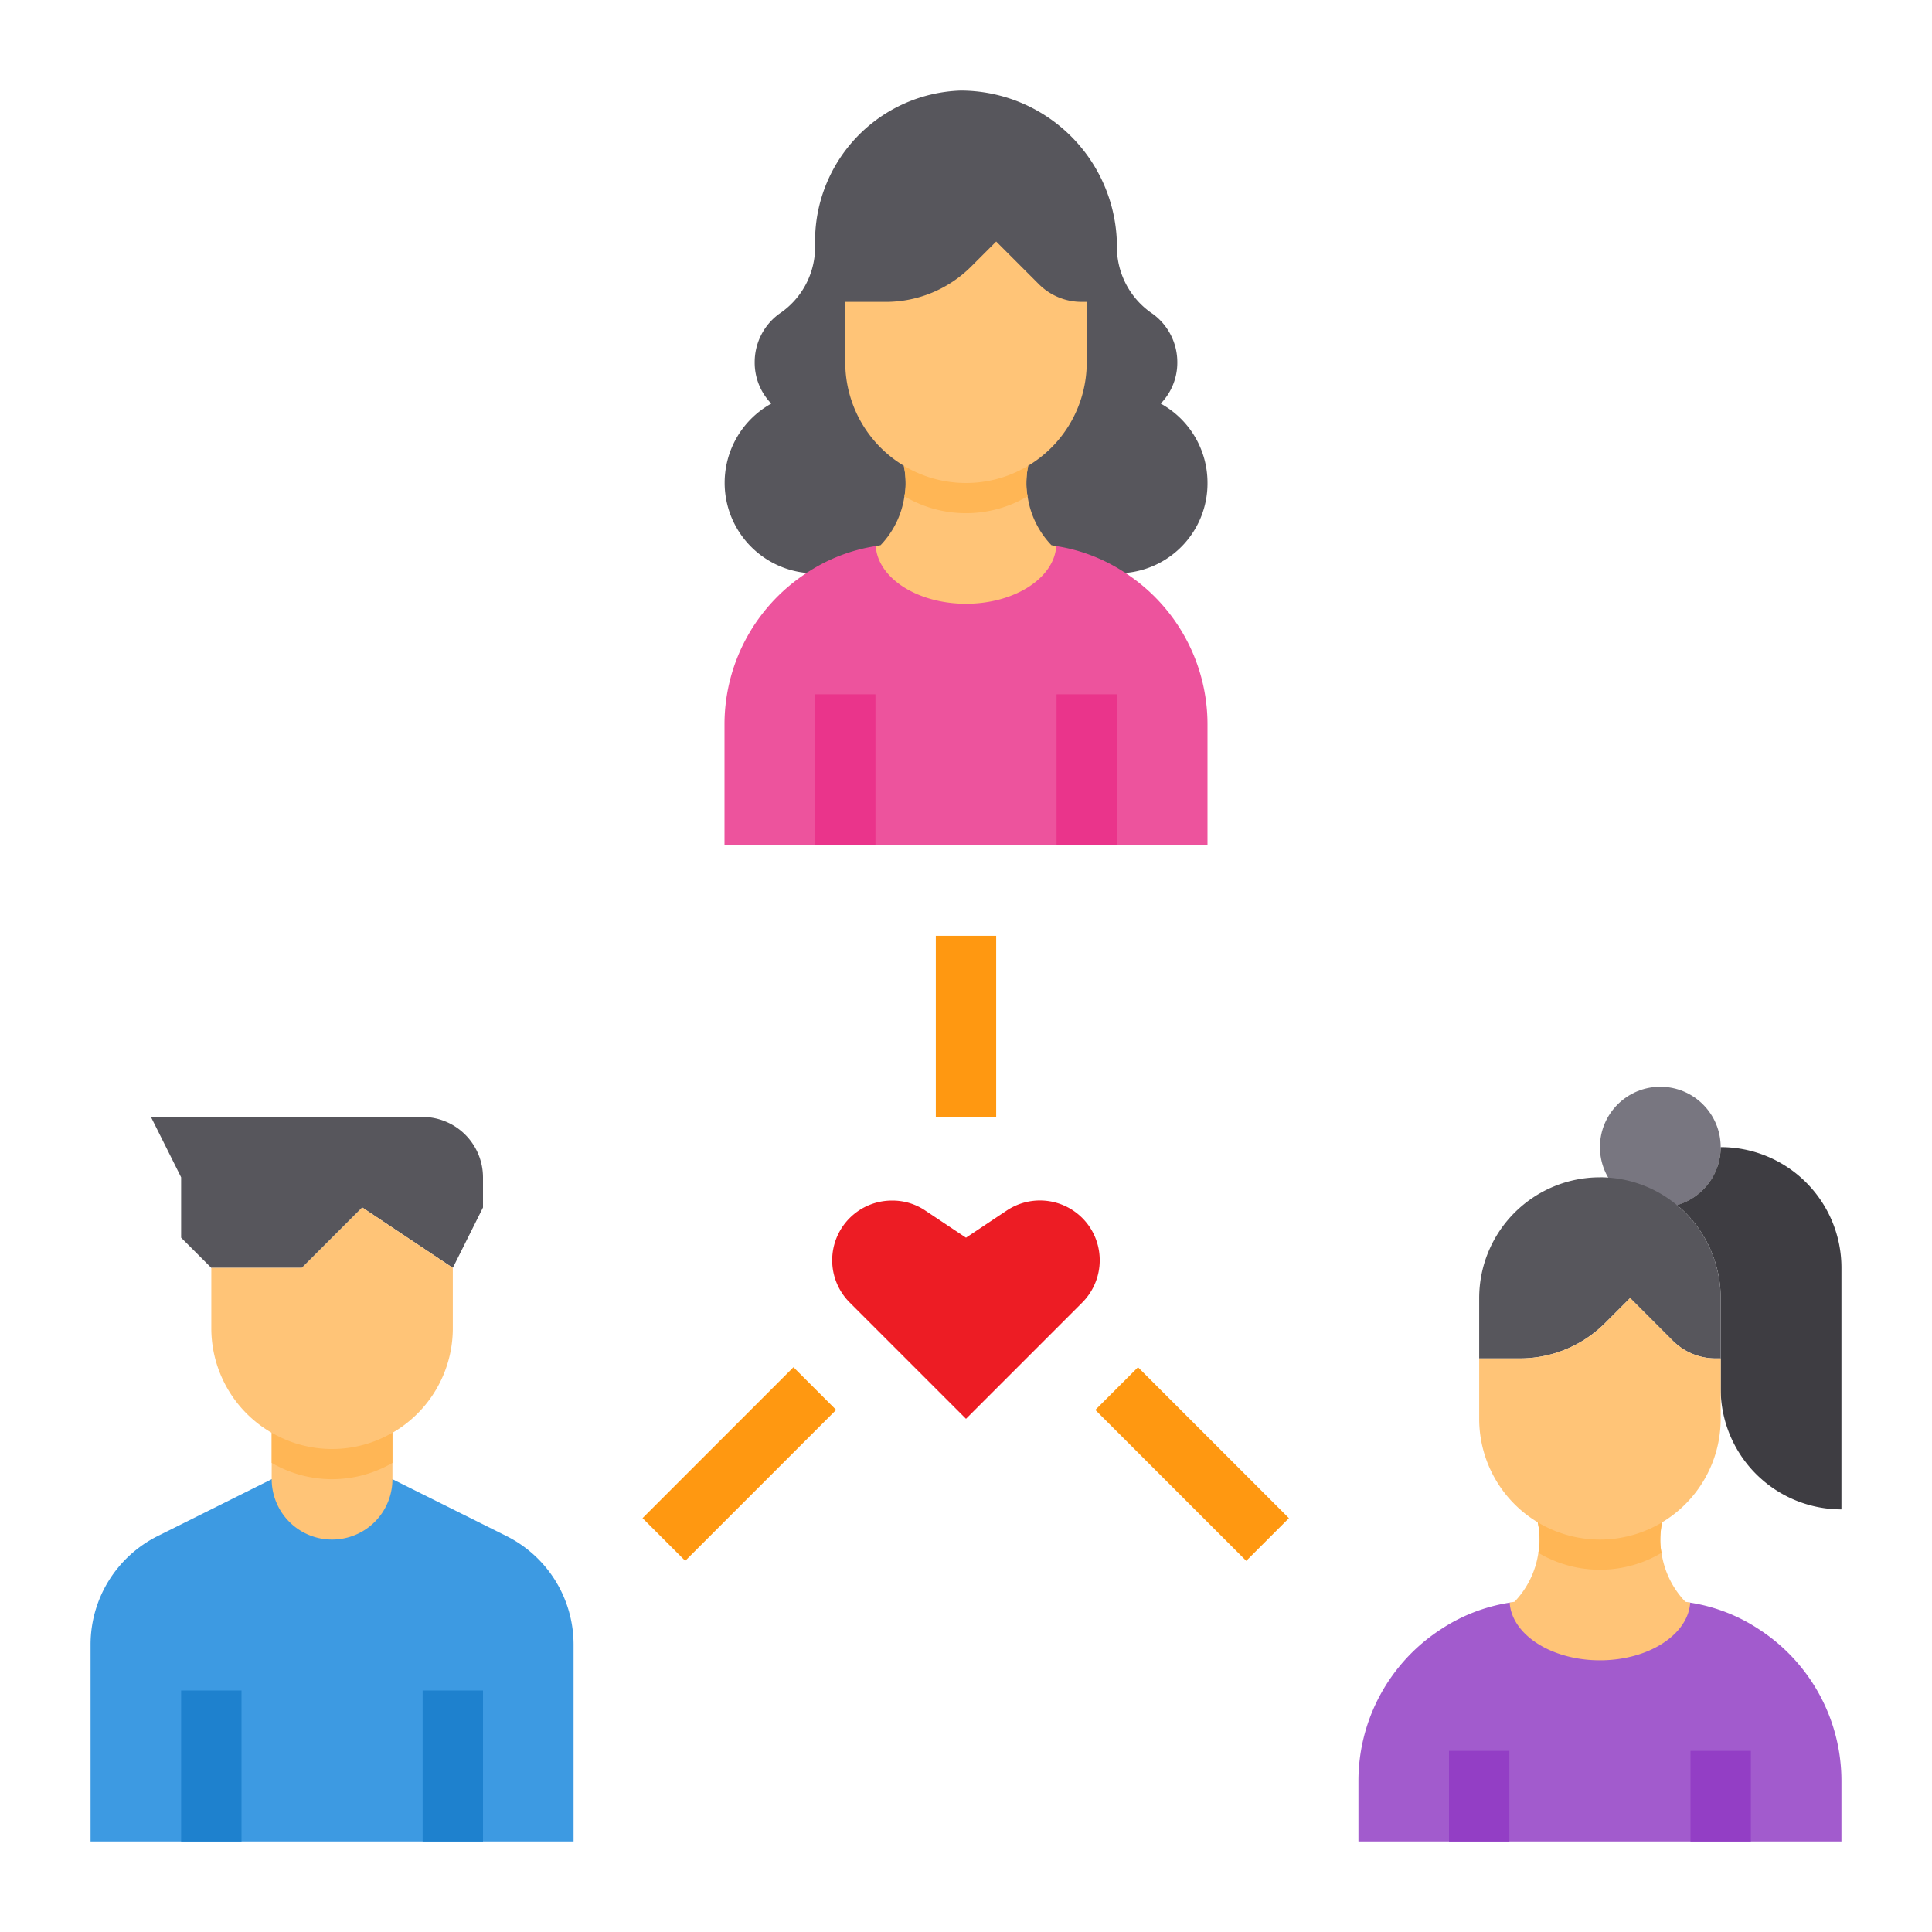 <svg height="512" viewBox="0 0 64 64" width="512" xmlns="http://www.w3.org/2000/svg"><g id="Business-Connection"><circle cx="55" cy="38" fill="#787680" r="2"/><path d="m40 16a2.977 2.977 0 0 1 -2.72 2.98c-.68-.45-9.88-.45-10.56 0a3 3 0 0 1 -1.17-5.61 1.944 1.944 0 0 1 -.55-1.37 1.979 1.979 0 0 1 .82-1.61 2.659 2.659 0 0 0 1.18-2.13v-.26a4.99 4.99 0 0 1 4.82-5 5.182 5.182 0 0 1 5.18 5.24v.03a2.67 2.67 0 0 0 1.19 2.13 1.979 1.979 0 0 1 .81 1.6 1.944 1.944 0 0 1 -.55 1.37 2.992 2.992 0 0 1 1.55 2.63z" fill="#57565c"/><path d="m49 61h-4v-2a5.984 5.984 0 0 1 2.72-5.02 5.715 5.715 0 0 1 2.29-.89h5.98a5.715 5.715 0 0 1 2.29.89 5.984 5.984 0 0 1 2.72 5.02v2z" fill="#a25bcd"/><path d="m61 42v8a4 4 0 0 1 -4-4v-3a4.025 4.025 0 0 0 -1.17-2.83 3.329 3.329 0 0 0 -.28-.25 2 2 0 0 0 1.45-1.92 3.995 3.995 0 0 1 4 4z" fill="#3e3d42"/><path d="m57 43v2h-.17a2.006 2.006 0 0 1 -1.42-.59l-1.41-1.41-.83.83a4 4 0 0 1 -2.83 1.17h-1.34v-2a4 4 0 0 1 4-4 2.62 2.62 0 0 1 .28.01 3.985 3.985 0 0 1 2.27.91 3.329 3.329 0 0 1 .28.25 4.025 4.025 0 0 1 1.17 2.83z" fill="#57565c"/><path d="m55.99 53.09c-.07 1.06-1.38 1.91-2.99 1.91s-2.92-.85-2.99-1.91l.16-.03a2.955 2.955 0 0 0 .79-1.62 2.119 2.119 0 0 0 .04-.44 2.76 2.76 0 0 0 -.06-.57h4.12a2.76 2.76 0 0 0 -.06.57 2.119 2.119 0 0 0 .04.44 2.955 2.955 0 0 0 .79 1.62z" fill="#ffc477"/><path d="m36 28h-12v-4a5.984 5.984 0 0 1 2.72-5.02 5.715 5.715 0 0 1 2.29-.89h5.98a5.715 5.715 0 0 1 2.29.89 5.984 5.984 0 0 1 2.72 5.02v4z" fill="#ed539d"/><path d="m36.1 40.65a1.988 1.988 0 0 1 -.25 2.5l-3.85 3.85-3.85-3.85a1.978 1.978 0 0 1 1.4-3.38 1.94 1.94 0 0 1 1.1.33l1.35.9 1.35-.9a1.983 1.983 0 0 1 2.75.55z" fill="#ed1c24"/><path d="m34.99 18.09c-.07 1.06-1.38 1.91-2.99 1.91s-2.92-.85-2.99-1.91l.16-.03a2.955 2.955 0 0 0 .79-1.62 2.119 2.119 0 0 0 .04-.44 2.76 2.76 0 0 0 -.06-.57h4.12a2.76 2.76 0 0 0 -.06.57 2.119 2.119 0 0 0 .04.44 2.955 2.955 0 0 0 .79 1.62z" fill="#ffc477"/><path d="m15 61h-12v-6.53a4.02 4.02 0 0 1 2.21-3.58l3.79-1.89h4l3.79 1.89a4.02 4.02 0 0 1 2.21 3.58v6.53z" fill="#3d9ae2"/><path d="m16 39v1l-1 2-3-2-2 2h-3l-1-1v-2l-1-2h9a2.006 2.006 0 0 1 2 2z" fill="#57565c"/><path d="m15 42v2a4 4 0 0 1 -8 0v-2h3l2-2z" fill="#ffc477"/><path d="m13 47v2a2 2 0 0 1 -4 0v-2z" fill="#ffc477"/><path d="m13 47.46v1a3.974 3.974 0 0 1 -4 0v-1a3.974 3.974 0 0 0 4 0z" fill="#ffb655"/><path d="m34 16a2.119 2.119 0 0 0 .04.44 4 4 0 0 1 -4.08 0 2.119 2.119 0 0 0 .04-.44 2.76 2.76 0 0 0 -.06-.57h4.12a2.76 2.76 0 0 0 -.06.57z" fill="#ffb655"/><path d="m35.83 10a2.006 2.006 0 0 1 -1.42-.59l-1.41-1.41-.83.83a4 4 0 0 1 -2.83 1.17h-1.34v2a4 4 0 0 0 8 0v-2z" fill="#ffc477"/><path d="m55 51a2.119 2.119 0 0 0 .04.44 4 4 0 0 1 -4.08 0 2.119 2.119 0 0 0 .04-.44 2.76 2.76 0 0 0 -.06-.57h4.12a2.76 2.76 0 0 0 -.06.57z" fill="#ffb655"/><path d="m56.83 45a2.006 2.006 0 0 1 -1.42-.59l-1.41-1.41-.83.83a4 4 0 0 1 -2.83 1.17h-1.34v2a4 4 0 0 0 8 0v-2z" fill="#ffc477"/><path d="m27 23h2v5h-2z" fill="#ea348b"/><path d="m35 23h2v5h-2z" fill="#ea348b"/><path d="m6 56h2v5h-2z" fill="#1e81ce"/><path d="m14 56h2v5h-2z" fill="#1e81ce"/><path d="m48 58h2v3h-2z" fill="#933ec5"/><path d="m56 58h2v3h-2z" fill="#933ec5"/><g fill="#ff9811"><path d="m31 31h2v6h-2z"/><path d="m20.964 47.5h7.071v2h-7.071z" transform="matrix(.707 -.707 .707 .707 -27.119 31.529)"/><path d="m38.5 44.964h2v7.071h-2z" transform="matrix(.707 -.707 .707 .707 -22.725 42.136)"/></g></g></svg>
